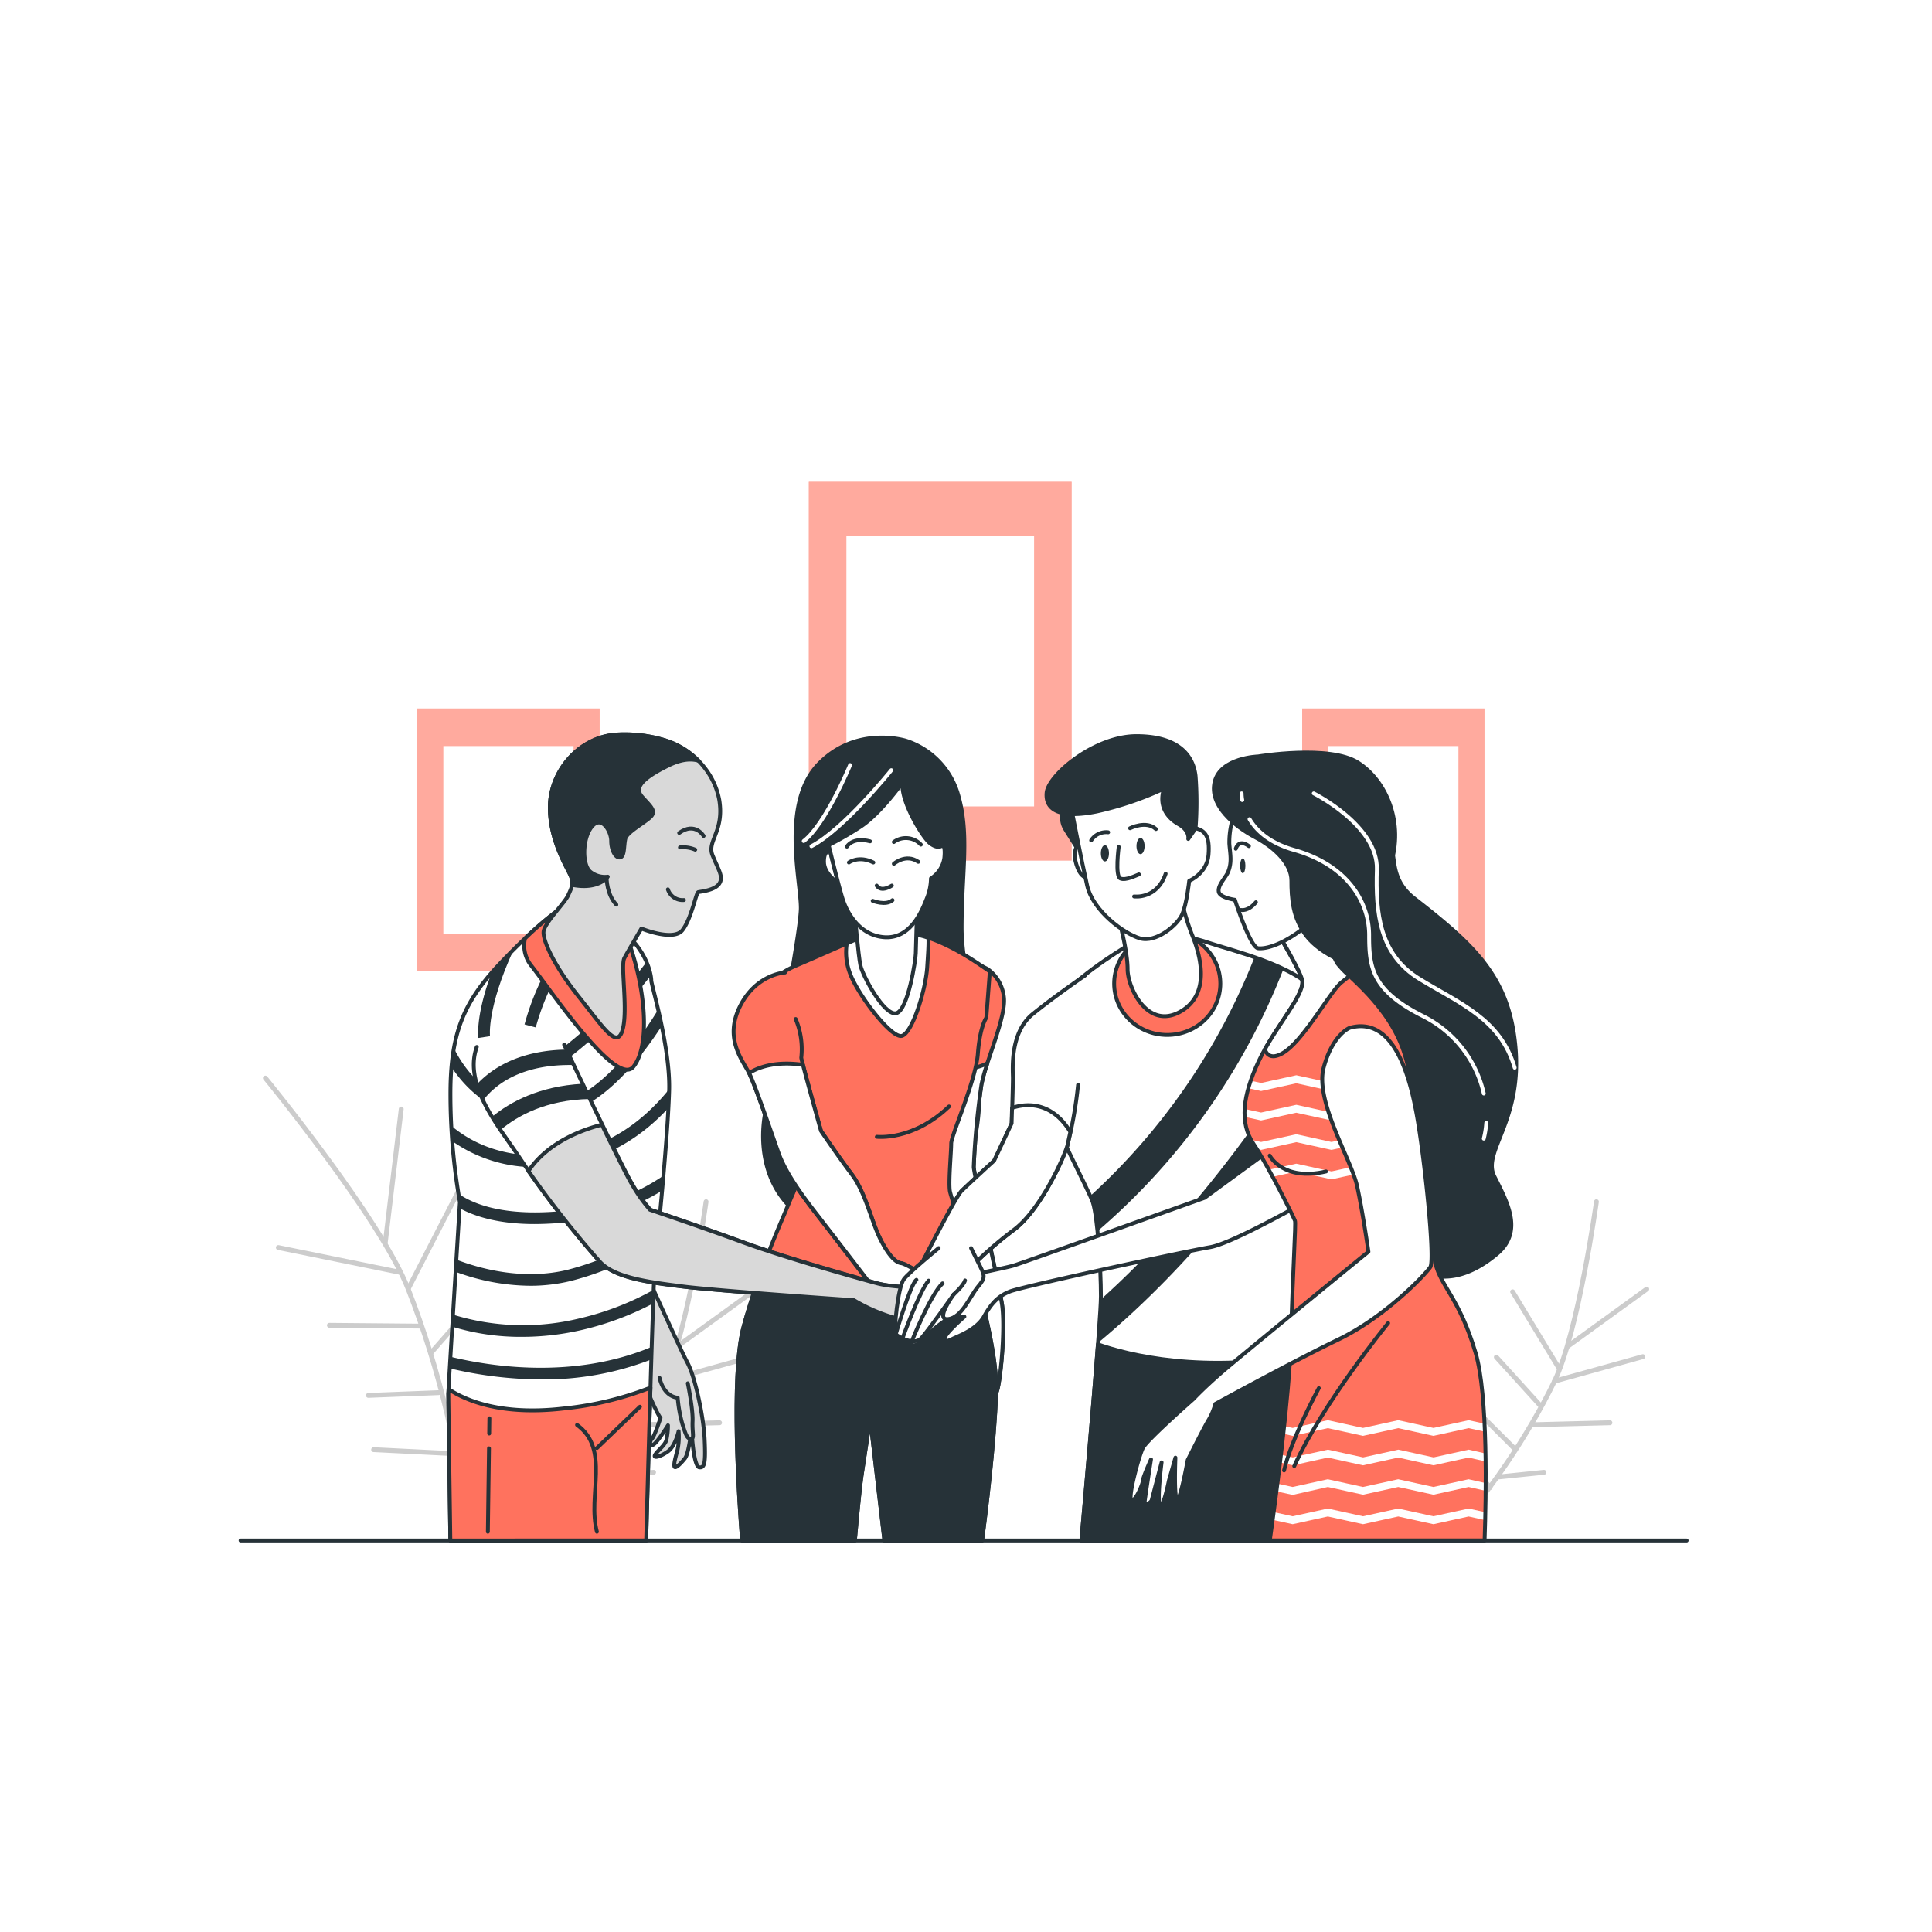 <svg class="animated" id="freepik_stories-team-spirit" xmlns="http://www.w3.org/2000/svg"
    xmlnsXlink="http://www.w3.org/1999/xlink" viewBox="0 0 500 500" version="1.1" xmlnsSvgjs="http://svgjs.com/svgjs">
    <style>
        svg#freepik_stories-team-spirit:not(.animated) .animable {
            opacity: 0;
        }

        svg#freepik_stories-team-spirit.animated #freepik--background-simple--inject-27 {
            animation: 1.5s Infinite linear floating;
            animation-delay: 0s;
        }

        @keyframes floating {
            0% {
                opacity: 1;
                transform: translateY(0px);
            }

            50% {
                transform: translateY(-10px);
            }

            100% {
                opacity: 1;
                transform: translateY(0px);
            }
        }

        .animator-hidden {
            display: none;
        }
    </style>
    <g id="freepik--background-simple--inject-27" class="animable animator-active animator-hidden"
        style="transform-origin: 249.939px 251.999px;">
        <path
            d="M434.75,398.49H74.07s-14.34,4.68-22.25-32.56,32.8-47.22,42.48-79.38-32.55-25.39-29-69.4,61.58-44.86,89.73-38.93,24.63-14.39,57.18-48.25S294,99.51,318.62,125.74s16.72,53.32,47.51,53.32,58.94,5.93,77.41,62.63-15.29,82.62-14.68,108.18A275.52,275.52,0,0,0,434.75,398.49Z"
            style="fill: #FF725E; transform-origin: 249.939px 251.999px;" id="elcfbnalkfr9" class="animable"></path>
        <g id="el6cgf850if3w">
            <path
                d="M434.75,398.49H74.07s-14.34,4.68-22.25-32.56,32.8-47.22,42.48-79.38-32.55-25.39-29-69.4,61.58-44.86,89.73-38.93,24.63-14.39,57.18-48.25S294,99.51,318.62,125.74s16.72,53.32,47.51,53.32,58.94,5.93,77.41,62.63-15.29,82.62-14.68,108.18A275.52,275.52,0,0,0,434.75,398.49Z"
                style="fill: rgb(255, 255, 255); opacity: 0.6; transform-origin: 249.939px 251.999px;" class="animable"
                id="elnxsp02f36vg"></path>
        </g>
    </g>
    <g id="freepik--Pictures--inject-27" class="animable" style="transform-origin: 246.09px 188.035px;">
        <rect x="209.33" y="124.7" width="68" height="98" style="fill: #FF725E; transform-origin: 243.33px 173.7px;"
            id="eli2rf11eowkq" class="animable"></rect>
        <g id="el58olplb6qm4">
            <rect x="209.33" y="124.7" width="68" height="98"
                style="fill: rgb(255, 255, 255); opacity: 0.4; transform-origin: 243.33px 173.7px;" class="animable"
                id="el4owxchq06f3"></rect>
        </g>
        <rect x="219.05" y="138.7" width="48.57" height="70"
            style="fill: rgb(255, 255, 255); transform-origin: 243.335px 173.7px;" id="elkznuespo95" class="animable">
        </rect>
        <rect x="108" y="183.37" width="47.18" height="68" style="fill: #FF725E; transform-origin: 131.59px 217.37px;"
            id="elsl18v5lcapi" class="animable"></rect>
        <g id="el5ej18pyu129">
            <rect x="108" y="183.37" width="47.18" height="68"
                style="fill: rgb(255, 255, 255); opacity: 0.4; transform-origin: 131.59px 217.37px;" class="animable"
                id="el4vhh1ltoqah"></rect>
        </g>
        <rect x="114.74" y="193.08" width="33.7" height="48.57"
            style="fill: rgb(255, 255, 255); transform-origin: 131.59px 217.365px;" id="el5c2mbcf22f3" class="animable">
        </rect>
        <rect x="337" y="183.37" width="47.18" height="68" style="fill: #FF725E; transform-origin: 360.59px 217.37px;"
            id="elr5hldhzq1qb" class="animable"></rect>
        <g id="elsl7y2tmgitc">
            <rect x="337" y="183.37" width="47.18" height="68"
                style="fill: rgb(255, 255, 255); opacity: 0.4; transform-origin: 360.59px 217.37px;" class="animable"
                id="elg4a6i5roz9f"></rect>
        </g>
        <rect x="343.74" y="193.08" width="33.7" height="48.57"
            style="fill: rgb(255, 255, 255); transform-origin: 360.59px 217.365px;" id="elx0z6c4rh0gd" class="animable">
        </rect>
    </g>
    <g id="freepik--Plants--inject-27" class="animable" style="transform-origin: 246.303px 331.447px;">
        <path
            d="M331.63,319.41c-2,5-4.12,1-3.79-20.06.16-9.86.85-30,11.76-25.57,10.47,4.26-3.33,34.05-3.33,34.05Zm15,3s22.73-23.69,14.2-31.12c-8.87-7.74-16.07,11.09-19.42,20.37-7.14,19.79-6.48,24.28-2.93,20.19Zm4.79,21.26s20.81-14.82,15.37-21.74c-5.66-7.2-13.89,6.16-17.8,12.76-8.33,14.1-8.47,17.63-5.17,15Zm5.63,21.2s20.82-14.82,15.38-21.74c-5.67-7.2-13.9,6.15-17.8,12.76-8.33,14.09-8.48,17.63-5.17,15Zm-36.34-42.62s-29.13-15.16-33.86-4.89c-4.93,10.69,15.16,12.31,25,12.91,21,1.3,25.13-.6,20.21-2.86Zm4.1,16.68s-31.56-9.06-34.16,1.95c-2.7,11.45,17.31,9,27.08,7.68,20.84-2.9,24.5-5.58,19.23-6.82Zm7.22,18.2s-26.89-6.94-28.84,2.43c-2,9.75,14.85,7.25,23.08,5.87,17.55-2.94,20.59-5.29,16.11-6.21Zm4.21,15s-26-9.76-28.93-.65c-3.05,9.49,14,8.79,22.32,8.29,17.77-1.06,21-3.07,16.67-4.47ZM318.81,296s-11.87-36.9-25.35-30.19c-14,7,2.18,23.61,10.29,31.58,17.29,17,22.64,18.18,20.37,12.25Z"
            style="fill: rgb(255, 255, 255); transform-origin: 329.71px 322.508px;" id="elnq1foj6ymz" class="animable">
        </path>
        <path d="M299.1,279s29.82,36.38,36.95,54.59c8.2,20.93,13.78,44.5,14.89,64"
            style="fill: none; stroke: rgb(204, 204, 204); stroke-linecap: round; stroke-linejoin: round; stroke-width: 1.252px; transform-origin: 325.02px 338.295px;"
            id="elu7ghon3d1fa" class="animable"></path>
        <line x1="330.11" y1="321.7" x2="334.26" y2="287.01"
            style="fill: none; stroke: rgb(204, 204, 204); stroke-linecap: round; stroke-linejoin: round; stroke-width: 1.252px; transform-origin: 332.185px 304.355px;"
            id="el8aj2f7xv847" class="animable"></line>
        <line x1="336.05" y1="333.58" x2="351.05" y2="304.42"
            style="fill: none; stroke: rgb(204, 204, 204); stroke-linecap: round; stroke-linejoin: round; stroke-width: 1.252px; transform-origin: 343.55px 319px;"
            id="elfo9j3r8alf" class="animable"></line>
        <line x1="333.86" y1="329.26" x2="302.44" y2="322.86"
            style="fill: none; stroke: rgb(204, 204, 204); stroke-linecap: round; stroke-linejoin: round; stroke-width: 1.252px; transform-origin: 318.15px 326.06px;"
            id="eluvpc4bj2pjk" class="animable"></line>
        <line x1="341.95" y1="350.13" x2="360.42" y2="329.09"
            style="fill: none; stroke: rgb(204, 204, 204); stroke-linecap: round; stroke-linejoin: round; stroke-width: 1.252px; transform-origin: 351.185px 339.61px;"
            id="els9ez2z88yis" class="animable"></line>
        <line x1="339.37" y1="343.2" x2="315.66" y2="342.99"
            style="fill: none; stroke: rgb(204, 204, 204); stroke-linecap: round; stroke-linejoin: round; stroke-width: 1.252px; transform-origin: 327.515px 343.095px;"
            id="elzyfpwe61v2s" class="animable"></line>
        <line x1="343.94" y1="360.42" x2="325.75" y2="361.13"
            style="fill: none; stroke: rgb(204, 204, 204); stroke-linecap: round; stroke-linejoin: round; stroke-width: 1.252px; transform-origin: 334.845px 360.775px;"
            id="elp2su5jh3wco" class="animable"></line>
        <line x1="347.67" y1="371.4" x2="357.41" y2="358.42"
            style="fill: none; stroke: rgb(204, 204, 204); stroke-linecap: round; stroke-linejoin: round; stroke-width: 1.252px; transform-origin: 352.54px 364.91px;"
            id="elzkgv19rwfub" class="animable"></line>
        <line x1="348.39" y1="376.23" x2="327.11" y2="375.17"
            style="fill: none; stroke: rgb(204, 204, 204); stroke-linecap: round; stroke-linejoin: round; stroke-width: 1.252px; transform-origin: 337.75px 375.7px;"
            id="elgrobnklve3c" class="animable"></line>
        <path
            d="M407.65,348.14c-3.67,1.38-2.55-1.71,8.8-11.87,5.32-4.77,16.38-14.3,19.38-6.32,2.89,7.67-19.74,15-19.74,15Zm5.77,9.43s23.78.45,23.54-7.74c-.25-8.52-13.8-3.1-20.38-.32-14,5.93-16.11,8.49-12.19,8.37Zm-8.95,13s18.11,3.79,19.12-2.51c1-6.55-10.11-4.36-15.54-3.19-11.59,2.49-13.54,4.15-10.53,4.63ZM396,384s18.12,3.79,19.12-2.51c1.05-6.55-10.1-4.37-15.54-3.2C388,380.78,386,382.44,389,382.92Zm4.81-40.28s-6.26-22.95-14-20.42c-8.11,2.63.91,14.12,5.43,19.65,9.63,11.81,12.67,13.07,11.45,9.34Zm-6.86,10.38s-10.69-21.24-17.82-17.22c-7.43,4.2,3.69,13.66,9.21,18.18,11.79,9.66,15,10.29,13.09,6.88Zm-6.13,12.78s-9.53-17.71-15.47-14.14c-6.18,3.72,3.44,11.46,8.22,15.16,10.19,7.89,12.93,8.35,11.22,5.51Zm-5.92,9.63s-7.6-18.63-13.88-15.71c-6.54,3,2.2,11.76,6.56,15.95,9.3,8.93,12,9.68,10.58,6.67Zm31.91-46.67s13.79-24.45,3.6-28.32c-10.6-4-11.49,12.77-11.74,21-.54,17.56,1.46,21,3.5,16.86Z"
            style="fill: rgb(255, 255, 255); transform-origin: 401.317px 343.022px;" id="elo65hcngx8d" class="animable">
        </path>
        <path d="M413.15,311s-4.69,33.74-10.87,46.49c-7.1,14.64-17.82,30.23-27.66,40.41"
            style="fill: none; stroke: rgb(204, 204, 204); stroke-linecap: round; stroke-linejoin: round; stroke-width: 1.252px; transform-origin: 393.885px 354.45px;"
            id="elo76gbcze7cl" class="animable"></path>
        <line x1="405.68" y1="348.46" x2="426.17" y2="333.62"
            style="fill: none; stroke: rgb(204, 204, 204); stroke-linecap: round; stroke-linejoin: round; stroke-width: 1.252px; transform-origin: 415.925px 341.04px;"
            id="elxydmkt2ty6i" class="animable"></line>
        <line x1="402.28" y1="357.46" x2="425.16" y2="351.1"
            style="fill: none; stroke: rgb(204, 204, 204); stroke-linecap: round; stroke-linejoin: round; stroke-width: 1.252px; transform-origin: 413.72px 354.28px;"
            id="elief9uphk7n" class="animable"></line>
        <line x1="403.5" y1="354.17" x2="391.46" y2="334.31"
            style="fill: none; stroke: rgb(204, 204, 204); stroke-linecap: round; stroke-linejoin: round; stroke-width: 1.252px; transform-origin: 397.48px 344.24px;"
            id="elxcn4814cnvj" class="animable"></line>
        <line x1="396.38" y1="368.73" x2="416.65" y2="368.21"
            style="fill: none; stroke: rgb(204, 204, 204); stroke-linecap: round; stroke-linejoin: round; stroke-width: 1.252px; transform-origin: 406.515px 368.47px;"
            id="eldfx9lpzb1kt" class="animable"></line>
        <line x1="398.8" y1="363.95" x2="387.25" y2="351.23"
            style="fill: none; stroke: rgb(204, 204, 204); stroke-linecap: round; stroke-linejoin: round; stroke-width: 1.252px; transform-origin: 393.025px 357.59px;"
            id="el6ul0xuwub5" class="animable"></line>
        <line x1="391.88" y1="374.84" x2="382.56" y2="365.52"
            style="fill: none; stroke: rgb(204, 204, 204); stroke-linecap: round; stroke-linejoin: round; stroke-width: 1.252px; transform-origin: 387.22px 370.18px;"
            id="elxgneknacvve" class="animable"></line>
        <line x1="387.87" y1="382.23" x2="399.57" y2="381.03"
            style="fill: none; stroke: rgb(204, 204, 204); stroke-linecap: round; stroke-linejoin: round; stroke-width: 1.252px; transform-origin: 393.72px 381.63px;"
            id="el4v4vlm4n516" class="animable"></line>
        <line x1="385.65" y1="384.98" x2="375.76" y2="373.15"
            style="fill: none; stroke: rgb(204, 204, 204); stroke-linecap: round; stroke-linejoin: round; stroke-width: 1.252px; transform-origin: 380.705px 379.065px;"
            id="el0yiotcj98l7" class="animable"></line>
        <path
            d="M101.21,319.41c-2,5-4.12,1-3.79-20.06.16-9.86.85-30,11.76-25.57,10.48,4.26-3.33,34.05-3.33,34.05Zm15,3s22.73-23.69,14.21-31.12c-8.88-7.74-16.08,11.09-19.43,20.37-7.14,19.79-6.48,24.28-2.93,20.19ZM121,343.65s20.82-14.82,15.37-21.74c-5.66-7.2-13.89,6.16-17.8,12.76-8.33,14.1-8.47,17.63-5.16,15Zm5.64,21.2S147.43,350,142,343.11c-5.67-7.2-13.9,6.15-17.8,12.76-8.33,14.09-8.48,17.63-5.17,15ZM90.27,322.23s-29.12-15.16-33.86-4.89c-4.93,10.69,15.16,12.31,25,12.91,21,1.3,25.12-.6,20.2-2.86Zm4.1,16.68s-31.55-9.06-34.16,1.95c-2.7,11.45,17.31,9,27.08,7.68,20.84-2.9,24.51-5.58,19.24-6.82Zm7.22,18.2s-26.89-6.94-28.84,2.43c-2,9.75,14.85,7.25,23.08,5.87,17.55-2.94,20.59-5.29,16.11-6.21Zm4.21,15s-26-9.76-28.93-.65c-3.05,9.49,14,8.79,22.32,8.29,17.77-1.06,21-3.07,16.68-4.47ZM88.39,296S76.52,259.14,63,265.85c-14,7,2.18,23.61,10.29,31.58,17.3,17,22.65,18.18,20.37,12.25Z"
            style="fill: rgb(255, 255, 255); transform-origin: 99.274px 322.517px;" id="el30ohwe5maa4"
            class="animable"></path>
        <path d="M68.68,279s29.82,36.38,36.95,54.59c8.2,20.93,13.78,44.5,14.89,64"
            style="fill: none; stroke: rgb(204, 204, 204); stroke-linecap: round; stroke-linejoin: round; stroke-width: 1.252px; transform-origin: 94.6px 338.295px;"
            id="elfvqzf4j3e2c" class="animable"></path>
        <line x1="99.7" y1="321.7" x2="103.84" y2="287.01"
            style="fill: none; stroke: rgb(204, 204, 204); stroke-linecap: round; stroke-linejoin: round; stroke-width: 1.252px; transform-origin: 101.77px 304.355px;"
            id="ell808rdocqj" class="animable"></line>
        <line x1="105.63" y1="333.58" x2="120.63" y2="304.42"
            style="fill: none; stroke: rgb(204, 204, 204); stroke-linecap: round; stroke-linejoin: round; stroke-width: 1.252px; transform-origin: 113.13px 319px;"
            id="el8m0mqdiofow" class="animable"></line>
        <line x1="103.44" y1="329.26" x2="72.03" y2="322.86"
            style="fill: none; stroke: rgb(204, 204, 204); stroke-linecap: round; stroke-linejoin: round; stroke-width: 1.252px; transform-origin: 87.735px 326.06px;"
            id="el17wr412c3em" class="animable"></line>
        <line x1="111.53" y1="350.13" x2="130" y2="329.09"
            style="fill: none; stroke: rgb(204, 204, 204); stroke-linecap: round; stroke-linejoin: round; stroke-width: 1.252px; transform-origin: 120.765px 339.61px;"
            id="el056v88878r6l" class="animable"></line>
        <line x1="108.95" y1="343.2" x2="85.24" y2="342.99"
            style="fill: none; stroke: rgb(204, 204, 204); stroke-linecap: round; stroke-linejoin: round; stroke-width: 1.252px; transform-origin: 97.095px 343.095px;"
            id="el6v4627573rq" class="animable"></line>
        <line x1="113.52" y1="360.42" x2="95.33" y2="361.13"
            style="fill: none; stroke: rgb(204, 204, 204); stroke-linecap: round; stroke-linejoin: round; stroke-width: 1.252px; transform-origin: 104.425px 360.775px;"
            id="el8j7j9m5pi6d" class="animable"></line>
        <line x1="117.26" y1="371.4" x2="127" y2="358.42"
            style="fill: none; stroke: rgb(204, 204, 204); stroke-linecap: round; stroke-linejoin: round; stroke-width: 1.252px; transform-origin: 122.13px 364.91px;"
            id="elhxqdz60bpce" class="animable"></line>
        <line x1="117.97" y1="376.23" x2="96.69" y2="375.17"
            style="fill: none; stroke: rgb(204, 204, 204); stroke-linecap: round; stroke-linejoin: round; stroke-width: 1.252px; transform-origin: 107.33px 375.7px;"
            id="elhxy7ng8ddut" class="animable"></line>
        <path
            d="M177.23,348.14c-3.67,1.38-2.55-1.71,8.8-11.87,5.33-4.77,16.38-14.3,19.38-6.32,2.89,7.67-19.74,15-19.74,15Zm5.77,9.43s23.78.45,23.54-7.74c-.25-8.52-13.8-3.1-20.38-.32-14,5.93-16.11,8.49-12.19,8.37Zm-8.95,13s18.11,3.79,19.12-2.51c1-6.55-10.11-4.36-15.54-3.19C166,367.36,164.09,369,167.1,369.5ZM165.54,384s18.12,3.79,19.12-2.51c1.05-6.55-10.1-4.37-15.53-3.2-11.6,2.5-13.55,4.16-10.53,4.64Zm4.81-40.28s-6.25-22.95-14-20.42c-8.11,2.63.9,14.12,5.42,19.65,9.63,11.81,12.67,13.07,11.45,9.34Zm-6.86,10.38s-10.69-21.24-17.82-17.22c-7.43,4.2,3.69,13.66,9.22,18.18,11.79,9.66,15,10.29,13.08,6.88Zm-6.13,12.78s-9.53-17.71-15.47-14.14c-6.18,3.72,3.44,11.46,8.22,15.16,10.19,7.89,12.94,8.35,11.22,5.51Zm-5.92,9.63s-7.59-18.63-13.88-15.71c-6.54,3,2.21,11.76,6.56,15.95,9.3,8.93,12,9.68,10.58,6.67Zm31.91-46.67s13.8-24.45,3.61-28.32c-10.61-4-11.49,12.77-11.75,21-.53,17.56,1.46,21,3.5,16.86Z"
            style="fill: rgb(255, 255, 255); transform-origin: 170.877px 343.022px;" id="el9vgm8r33np" class="animable">
        </path>
        <path d="M182.73,311s-4.69,33.74-10.87,46.49c-7.1,14.64-17.82,30.23-27.66,40.41"
            style="fill: none; stroke: rgb(204, 204, 204); stroke-linecap: round; stroke-linejoin: round; stroke-width: 1.252px; transform-origin: 163.465px 354.45px;"
            id="ely498jb0bckj" class="animable"></path>
        <line x1="175.26" y1="348.46" x2="195.75" y2="333.62"
            style="fill: none; stroke: rgb(204, 204, 204); stroke-linecap: round; stroke-linejoin: round; stroke-width: 1.252px; transform-origin: 185.505px 341.04px;"
            id="el890y2z7fxkx" class="animable"></line>
        <line x1="171.86" y1="357.46" x2="194.74" y2="351.1"
            style="fill: none; stroke: rgb(204, 204, 204); stroke-linecap: round; stroke-linejoin: round; stroke-width: 1.252px; transform-origin: 183.3px 354.28px;"
            id="elc85rpvkv5vo" class="animable"></line>
        <line x1="173.08" y1="354.17" x2="161.04" y2="334.31"
            style="fill: none; stroke: rgb(204, 204, 204); stroke-linecap: round; stroke-linejoin: round; stroke-width: 1.252px; transform-origin: 167.06px 344.24px;"
            id="el2dankrjxamq" class="animable"></line>
        <line x1="165.96" y1="368.73" x2="186.23" y2="368.21"
            style="fill: none; stroke: rgb(204, 204, 204); stroke-linecap: round; stroke-linejoin: round; stroke-width: 1.252px; transform-origin: 176.095px 368.47px;"
            id="eluu9w1jvlxmm" class="animable"></line>
        <line x1="168.38" y1="363.95" x2="156.83" y2="351.23"
            style="fill: none; stroke: rgb(204, 204, 204); stroke-linecap: round; stroke-linejoin: round; stroke-width: 1.252px; transform-origin: 162.605px 357.59px;"
            id="elbk3pqzy4neq" class="animable"></line>
        <line x1="161.46" y1="374.84" x2="152.14" y2="365.52"
            style="fill: none; stroke: rgb(204, 204, 204); stroke-linecap: round; stroke-linejoin: round; stroke-width: 1.252px; transform-origin: 156.8px 370.18px;"
            id="elf8acmjx2agv" class="animable"></line>
        <line x1="157.45" y1="382.23" x2="169.15" y2="381.03"
            style="fill: none; stroke: rgb(204, 204, 204); stroke-linecap: round; stroke-linejoin: round; stroke-width: 1.252px; transform-origin: 163.3px 381.63px;"
            id="elkuua242kdu" class="animable"></line>
        <line x1="155.24" y1="384.98" x2="145.34" y2="373.15"
            style="fill: none; stroke: rgb(204, 204, 204); stroke-linecap: round; stroke-linejoin: round; stroke-width: 1.252px; transform-origin: 150.29px 379.065px;"
            id="elq4bo5e7ctn" class="animable"></line>
    </g>
    <g id="freepik--Characters--inject-27" class="animable" style="transform-origin: 254.207px 294.372px;">
        <path
            d="M234.47,191.7s-12.8-4.08-22.59,6-4.63,30.21-4.63,37.28-9,52-9,52-4.36,16.33,7.62,26.68,34.12,9.45,43.57-10.47-.57-48.32-.57-63,2.18-24.49-1.09-35.1A20.63,20.63,0,0,0,234.47,191.7Z"
            style="fill: rgb(38, 50, 56); stroke: rgb(38, 50, 56); stroke-linecap: round; stroke-linejoin: round; transform-origin: 225.487px 255.533px;"
            id="elpmls4b4qt5k" class="animable"></path>
        <path d="M230.67,199.33S218.33,214.67,210,219"
            style="fill: none; stroke: rgb(255, 255, 255); stroke-linecap: round; stroke-linejoin: round; transform-origin: 220.335px 209.165px;"
            id="el86sb50wmh8q" class="animable"></path>
        <path d="M220,198s-6.33,15.33-12,19.67"
            style="fill: none; stroke: rgb(255, 255, 255); stroke-linecap: round; stroke-linejoin: round; transform-origin: 214px 207.835px;"
            id="eli3zbmnqn4hl" class="animable"></path>
        <path
            d="M255.51,250.73a10.2,10.2,0,0,1,4.28,7.2c.73,5.1-4.71,16.89-5.8,22.72A208,208,0,0,0,252,302c0,1.82,6.2,28.78,7.29,35.34s-.55,22-1.46,23.13-3.46-4.19-3.64-7.65-6.92-30.06-9.47-38.07-1.83-18.58-1.83-18.58,3.47-24.23,3.47-33.52.28-16.24.28-16.24Z"
            style="fill: #FF725E; stroke: rgb(38, 50, 56); stroke-linecap: round; stroke-linejoin: round; transform-origin: 251.327px 303.517px;"
            id="eltsqhj3eihgn" class="animable"></path>
        <path
            d="M257.81,360.43c.91-1.09,2.55-16.58,1.46-23.13S252,303.78,252,302a208,208,0,0,1,2-21.31,46.86,46.86,0,0,1,1.54-5.52,15.76,15.76,0,0,1-6.87,1.56c-1.27,0-2.51,1.17-3.7,3.16-1,8.46-2.09,16.28-2.09,16.28s-.72,10.56,1.83,18.58,9.29,34.61,9.47,38.07S256.9,361.52,257.81,360.43Z"
            style="fill: rgb(255, 255, 255); stroke: rgb(38, 50, 56); stroke-linecap: round; stroke-linejoin: round; transform-origin: 251.209px 317.873px;"
            id="elg7i2ch2h4cw" class="animable"></path>
        <path
            d="M221.24,398.68c.4-4.48,1.24-13.6,1.78-17.12.73-4.73,2.18-14.39,2.18-14.39l3.69,31.51h25.28c.91-6.87,3.2-25.29,3.64-38.25.55-16.21-11.66-49.73-12-52.28s.36-10,.36-12.2,6.36-16.16,6.9-23.27,2.19-9.29,2.19-9.29l.91-12c-.55-.18-8.72-6.61-16.92-9a30.57,30.57,0,0,0-15.3-.36s-11.84,5.28-17.85,7.83S195.15,257.33,195,263.7s11.65,33.52,12.75,35.53-2.37,9.1-3.83,12.75-7.47,16.76-11.47,31.33c-3.43,12.44-1.14,45.87-.39,55.37Z"
            style="fill: #FF725E; stroke: rgb(38, 50, 56); stroke-linecap: round; stroke-linejoin: round; transform-origin: 224.221px 319.954px;"
            id="elhd8u3yvp81c" class="animable"></path>
        <path d="M226.92,294.2s9.34,1.12,18.69-7.85"
            style="fill: none; stroke: rgb(38, 50, 56); stroke-linecap: round; stroke-linejoin: round; transform-origin: 236.265px 290.297px;"
            id="elaisrcp3dca" class="animable"></path>
        <path
            d="M233.4,268.08c2.73-.73,6.2-12,6.56-17.85.2-3.27.4-5.71.31-7.51-.34-.11-.69-.23-1-.33a30.57,30.57,0,0,0-15.3-.36l-4.82,2.14a15.09,15.09,0,0,0,.81,7.69C221.93,257.33,230.67,268.81,233.4,268.08Z"
            style="fill: rgb(255, 255, 255); stroke: rgb(38, 50, 56); stroke-linecap: round; stroke-linejoin: round; transform-origin: 229.632px 254.671px;"
            id="elxvisk7hgomh" class="animable"></path>
        <path
            d="M221.2,236.44s.92,10.73,1.47,13.36,6.08,13,9.21,12.43S237,248.11,237,246.79s.37-12,.37-12S230.78,240.2,221.2,236.44Z"
            style="fill: rgb(255, 255, 255); stroke: rgb(38, 50, 56); stroke-linecap: round; stroke-linejoin: round; transform-origin: 229.285px 248.521px;"
            id="eli5k7kpu9evs" class="animable"></path>
        <path
            d="M203.16,251.68s-7.46.37-11.65,8.75.72,14,2.36,17.3,6.2,16.76,7.65,20.77,4.38,8.74,9.48,15.3,15.84,20.58,15.84,20.58l2.92,5.1s4.92,5.65,5.46,5.83,3.83,4.37,5.1,1.82,0-11.65,0-11.65,2,4,2.74,3.09-.19-2.91-.91-5.1-7.46-6.37-8.93-6.56-3.28-2-5.46-6.37-3.83-12-7.29-16.58-8-11.29-8-11.29-5.1-18.22-5.1-18.95a20.18,20.18,0,0,0-1.45-10"
            style="fill: #FF725E; stroke: rgb(38, 50, 56); stroke-linecap: round; stroke-linejoin: round; transform-origin: 216.595px 299.815px;"
            id="el3jokiolt6ol" class="animable"></path>
        <path
            d="M233.22,326.91c-1.46-.18-3.28-2-5.46-6.37s-3.83-12-7.29-16.58-8-11.29-8-11.29-3.45-12.34-4.67-17.11c-6.7-.94-11.12.41-13.93,2.13a.08.08,0,0,1,0,0c1.64,3.28,6.2,16.76,7.65,20.77s4.38,8.74,9.48,15.3,15.84,20.58,15.84,20.58l2.92,5.1s4.92,5.65,5.46,5.83,3.83,4.37,5.1,1.82,0-11.65,0-11.65,2,4,2.74,3.09-.19-2.91-.91-5.1S234.69,327.1,233.22,326.91Z"
            style="fill: rgb(255, 255, 255); stroke: rgb(38, 50, 56); stroke-linecap: round; stroke-linejoin: round; transform-origin: 218.601px 311.581px;"
            id="el30vyoazh3b4" class="animable"></path>
        <path
            d="M221.24,398.68c.4-4.48,1.24-13.6,1.78-17.12.73-4.73,2.18-14.39,2.18-14.39l3.69,31.51h25.28c.91-6.87,3.2-25.29,3.64-38.25.23-6.75-1.76-16.51-4.18-25.78-21.37,4.68-45.6,1.29-58.18-1.15-1.06,3.13-2.1,6.42-3,9.81-3.43,12.44-1.14,45.87-.39,55.37Z"
            style="fill: rgb(38, 50, 56); stroke: rgb(38, 50, 56); stroke-linecap: round; stroke-linejoin: round; transform-origin: 224.222px 366.09px;"
            id="el00mujcor92tw" class="animable"></path>
        <path d="M214.87,220.46s-1.63-.73-1.63,2.54,3.63,5.44,3.63,5.44Z"
            style="fill: rgb(255, 255, 255); stroke: rgb(38, 50, 56); stroke-linecap: round; stroke-linejoin: round; transform-origin: 215.055px 224.415px;"
            id="el03hmimfdkg3y" class="animable"></path>
        <path
            d="M233.58,202.5s-5.82,8.2-10.93,11.48a81.73,81.73,0,0,1-8.19,4.73s2.55,10.57,3.64,14,4.36,9.49,10.92,9.85,9.48-6.57,10.76-9.85a14.17,14.17,0,0,0,1.15-5.36,7.62,7.62,0,0,0,3.46-5.28c.36-3.46-.55-3.28-.55-3.28s-1,1.13-3.17-.57C238.91,216.91,233,207.42,233.58,202.5Z"
            style="fill: rgb(255, 255, 255); stroke: rgb(38, 50, 56); stroke-linecap: round; stroke-linejoin: round; transform-origin: 229.467px 222.537px;"
            id="el12u4kooco18o" class="animable"></path>
        <path d="M219.69,223.21s2.57-1.88,6.33,0"
            style="fill: none; stroke: rgb(38, 50, 56); stroke-linecap: round; stroke-linejoin: round; transform-origin: 222.855px 222.792px;"
            id="elheschno645" class="animable"></path>
        <path d="M231.32,223.55s3.08-2.74,6.33-.51"
            style="fill: none; stroke: rgb(38, 50, 56); stroke-linecap: round; stroke-linejoin: round; transform-origin: 234.485px 222.858px;"
            id="elr5mze19gdeb" class="animable"></path>
        <path d="M219.18,219.1s1.37-2.56,6-1.36"
            style="fill: none; stroke: rgb(38, 50, 56); stroke-linecap: round; stroke-linejoin: round; transform-origin: 222.18px 218.26px;"
            id="el3s6n6u8l2hp" class="animable"></path>
        <path d="M231.32,217.91a5.29,5.29,0,0,1,7,.68"
            style="fill: none; stroke: rgb(38, 50, 56); stroke-linecap: round; stroke-linejoin: round; transform-origin: 234.82px 217.742px;"
            id="el17v32xr6i8dh" class="animable"></path>
        <path d="M230.81,229.19s-2.74,1.88-3.93,0"
            style="fill: none; stroke: rgb(38, 50, 56); stroke-linecap: round; stroke-linejoin: round; transform-origin: 228.845px 229.608px;"
            id="el0fuz73rjrxfu" class="animable"></path>
        <path d="M225.85,233.13s3.42,1.36,5.13-.17"
            style="fill: none; stroke: rgb(38, 50, 56); stroke-linecap: round; stroke-linejoin: round; transform-origin: 228.415px 233.324px;"
            id="elhlvbmzq49a5" class="animable"></path>
        <path
            d="M168.05,331.43s8,17.76,9.91,21.34,4.13,13.77,4.4,19.82,0,7.3-1.37,7.16-1.93-7.71-1.93-8.95v-1.92s-.69,7.15-1.79,8.53-2.62,2.89-2.75,2.07.27-2.21.82-4.27a16.29,16.29,0,0,0,.28-4.82s-.83,3.85-2.75,5.23-4,1.93-3.31.83,2.48-2.34,2.89-3.72a17.32,17.32,0,0,0,.42-3.85s-2.62,4.26-3.72,4.95-1.1-.82-.41-1.51,2.2-5.37,2.2-5.37-.42-.28-2.34-4.54-3-11.71-3.58-14.6-1.65-6.74-1.65-6.74l-10.6-17.76s-.83-4.27,3.16-5S168.05,331.43,168.05,331.43Z"
            style="fill: rgb(255, 255, 255); transform-origin: 167.576px 349.021px;" id="ely2671fwyb3" class="animable">
        </path>
        <g style="clip-path: url(&quot;#freepik--clip-path--inject-27&quot;); transform-origin: 167.576px 349.021px;"
            id="elj385y1pz6gb" class="animable">
            <g id="eli1hcrauso0r">
                <path
                    d="M168.05,331.43s8,17.76,9.91,21.34,4.13,13.77,4.4,19.82,0,7.3-1.37,7.16-1.93-7.71-1.93-8.95v-1.92s-.69,7.15-1.79,8.53-2.62,2.89-2.75,2.07.27-2.21.82-4.27a16.29,16.29,0,0,0,.28-4.82s-.83,3.85-2.75,5.23-4,1.93-3.31.83,2.48-2.34,2.89-3.72a17.32,17.32,0,0,0,.42-3.85s-2.62,4.26-3.72,4.95-1.1-.82-.41-1.51,2.2-5.37,2.2-5.37-.42-.28-2.34-4.54-3-11.71-3.58-14.6-1.65-6.74-1.65-6.74l-10.6-17.76s-.83-4.27,3.16-5S168.05,331.43,168.05,331.43Z"
                    style="opacity: 0.15; transform-origin: 167.576px 349.021px;" class="animable" id="ellrz0wwkue1">
                </path>
            </g>
        </g>
        <path
            d="M168.05,331.43s8,17.76,9.91,21.34,4.13,13.77,4.4,19.82,0,7.3-1.37,7.16-1.93-7.71-1.93-8.95v-1.92s-.69,7.15-1.79,8.53-2.62,2.89-2.75,2.07.27-2.21.82-4.27a16.29,16.29,0,0,0,.28-4.82s-.83,3.85-2.75,5.23-4,1.93-3.31.83,2.48-2.34,2.89-3.72a17.32,17.32,0,0,0,.42-3.85s-2.62,4.26-3.72,4.95-1.1-.82-.41-1.51,2.2-5.37,2.2-5.37-.42-.28-2.34-4.54-3-11.71-3.58-14.6-1.65-6.74-1.65-6.74l-10.6-17.76s-.83-4.27,3.16-5S168.05,331.43,168.05,331.43Z"
            style="fill: none; stroke: rgb(38, 50, 56); stroke-linecap: round; stroke-linejoin: round; transform-origin: 167.576px 349.021px;"
            id="el6drrhvb8cft" class="animable"></path>
        <path
            d="M178,358s1.38,6.75,1.24,9.77.55,4.55-.42,4.55-1.23-.69-2.2-3.72a35.52,35.52,0,0,1-1.24-6.88s-3.44,0-4.68-5.1"
            style="fill: rgb(255, 255, 255); transform-origin: 175.024px 364.47px;" id="elw9m0tfcsdx" class="animable">
        </path>
        <g style="clip-path: url(&quot;#freepik--clip-path-2--inject-27&quot;); transform-origin: 175.024px 364.47px;"
            id="ely7odto1km4a" class="animable">
            <g id="elmk1kj2ge1z">
                <path
                    d="M178,358s1.38,6.75,1.24,9.77.55,4.55-.42,4.55-1.23-.69-2.2-3.72a35.52,35.52,0,0,1-1.24-6.88s-3.44,0-4.68-5.1"
                    style="opacity: 0.15; transform-origin: 175.024px 364.47px;" class="animable" id="elzme6xfcjs9">
                </path>
            </g>
        </g>
        <path
            d="M178,358s1.38,6.75,1.24,9.77.55,4.55-.42,4.55-1.23-.69-2.2-3.72a35.52,35.52,0,0,1-1.24-6.88s-3.44,0-4.68-5.1"
            style="fill: none; stroke: rgb(38, 50, 56); stroke-linecap: round; stroke-linejoin: round; transform-origin: 175.024px 364.47px;"
            id="elvz0otcioidf" class="animable"></path>
        <path
            d="M116.55,398.68h50.68c.25-9.48,1.91-71.4,2.41-74.17.55-3,3.27-31.3,3.54-42.45s-4.63-27.22-4.63-28.31-.81-7.89-8.43-13.61-13.61-5.71-15.24-4.9c0,0-6,4.09-15.52,14.16s-12.79,18.23-12.79,33.74a162.66,162.66,0,0,0,2.45,28s-3,48.44-3,49.53S116.46,392.21,116.55,398.68Z"
            style="fill: rgb(255, 255, 255); stroke: rgb(38, 50, 56); stroke-linecap: round; stroke-linejoin: round; transform-origin: 144.605px 316.768px;"
            id="elz1zsu743wrd" class="animable"></path>
        <path
            d="M139.55,289.18a30.07,30.07,0,0,0,3.22-.18c11.66-1.27,21.8-13.19,28.49-23.49-.31-1.49-.62-2.92-.93-4.23-6.31,10.29-16.51,23.5-27.88,24.74-15.83,1.72-23-10.75-25-14.78-.28,1.54-.49,3.16-.63,4.87C120.36,281.47,127.51,289.18,139.55,289.18Z"
            style="fill: rgb(38, 50, 56); transform-origin: 144.04px 275.23px;" id="elkx8ty9eyw4e" class="animable">
        </path>
        <path d="M135.75,265.12l2.9.77a62.66,62.66,0,0,1,17-28.58,24.24,24.24,0,0,0-3-1.33A65,65,0,0,0,135.75,265.12Z"
            style="fill: rgb(38, 50, 56); transform-origin: 145.7px 250.935px;" id="eldv7xjb33djm" class="animable">
        </path>
        <path
            d="M138.6,279.47c.68-.35,14.85-7.73,29.81-27a16.19,16.19,0,0,0-1.1-3.51c-15.06,20-29.91,27.74-30.07,27.82Z"
            style="fill: rgb(38, 50, 56); transform-origin: 152.825px 264.215px;" id="eltph8bdw1us" class="animable">
        </path>
        <path
            d="M123.81,268.62l3-.45c0-.08-.87-7.17,6.11-22.39-1.12,1.11-2.29,2.31-3.53,3.62-.8.84-1.54,1.67-2.25,2.5C123.05,263,123.77,268.32,123.81,268.62Z"
            style="fill: rgb(38, 50, 56); transform-origin: 128.328px 257.2px;" id="elwlydo58q4sm" class="animable">
        </path>
        <path
            d="M148.55,313.07c-17.24,2.24-26-1.38-29.92-4.16.23,1.46.39,2.27.39,2.27s0,.53-.09,1.49c3.84,2.11,10,4.11,19.43,4.11a82.19,82.19,0,0,0,10.58-.73,56.53,56.53,0,0,0,22.41-7.92c.12-1.26.23-2.55.34-3.86A53.41,53.41,0,0,1,148.55,313.07Z"
            style="fill: rgb(38, 50, 56); transform-origin: 145.16px 310.525px;" id="ely2f71umbq0s" class="animable">
        </path>
        <path
            d="M147.66,331.53A75.5,75.5,0,0,0,170,321.79c.12-1.08.26-2.4.42-3.91a73.9,73.9,0,0,1-23.48,10.73c-11.61,2.85-22.88-.33-28.83-2.62-.06,1-.13,2.08-.19,3.16a56.5,56.5,0,0,0,19.28,3.61A44.3,44.3,0,0,0,147.66,331.53Z"
            style="fill: rgb(38, 50, 56); transform-origin: 144.17px 325.32px;" id="elvjl4pml774n" class="animable">
        </path>
        <path
            d="M116.58,351.13c-.07,1.08-.13,2.1-.18,3A104,104,0,0,0,140,357a76.93,76.93,0,0,0,28.6-5.18c0-1.1.07-2.2.1-3.27C148.62,357,127.14,353.7,116.58,351.13Z"
            style="fill: rgb(38, 50, 56); transform-origin: 142.55px 352.777px;" id="el1bv2l17ghkq" class="animable">
        </path>
        <path
            d="M149.85,341.23a61.5,61.5,0,0,1-32.61-1c-.06,1.05-.13,2.09-.19,3.12a60.22,60.22,0,0,0,18,2.63,69.14,69.14,0,0,0,15.51-1.78,76.84,76.84,0,0,0,18.52-6.9c0-1.24.09-2.42.13-3.52A73.82,73.82,0,0,1,149.85,341.23Z"
            style="fill: rgb(38, 50, 56); transform-origin: 143.13px 339.881px;" id="el4klj5l8ov5m" class="animable">
        </path>
        <path
            d="M141.45,299c-12.3.62-20.25-3.92-24.66-7.66.07,1.38.16,2.72.26,4a37.23,37.23,0,0,0,22.13,6.72c.79,0,1.6,0,2.42-.06,12.07-.61,22.75-5.89,31.38-15.25.1-1.75.17-3.35.2-4.68v-.2C166.13,290.62,155.9,298.26,141.45,299Z"
            style="fill: rgb(38, 50, 56); transform-origin: 144.985px 291.969px;" id="elvm233vjjvtj" class="animable">
        </path>
        <path
            d="M161.88,241.6c-.55-.49-1.12-1-1.76-1.46-7.62-5.71-13.61-5.71-15.24-4.9a83.39,83.39,0,0,0-9,7.62,8.24,8.24,0,0,0,1.64,7.08c5.17,6.53,22,31.57,26.4,26.13s3.26-20.41-1.64-33.48C162.16,242.25,162,241.92,161.88,241.6Z"
            style="fill: #FF725E; stroke: rgb(38, 50, 56); stroke-linecap: round; stroke-linejoin: round; transform-origin: 151.165px 255.847px;"
            id="elpufdzqgmd9" class="animable"></path>
        <path
            d="M146,270.35s14.7,31.3,17.69,36.2a39.41,39.41,0,0,0,4.63,6.53s13,4.37,24.15,8.46S223,331,227.07,332.13s10.88,1.09,12,1.09,14.15,3,15,3.54-.27,1.63-2.18,2.18-8.16,1.08-11.16,2.17-5.44.82-9.79-.27a45,45,0,0,1-9.8-4.35S185.43,334,177,333s-18-2.18-21.77-6.53a254.32,254.32,0,0,1-20.9-27.06c-5.12-7.74-14.49-18.61-10.94-28.46"
            style="fill: rgb(255, 255, 255); stroke: rgb(38, 50, 56); stroke-linecap: round; stroke-linejoin: round; transform-origin: 188.482px 306.077px;"
            id="el15tcea8baqn" class="animable"></path>
        <path
            d="M239,333.22c-1.09,0-7.89,0-12-1.09s-23.49-6.51-34.64-10.59-24.15-8.46-24.15-8.46a39.41,39.41,0,0,1-4.63-6.53c-1.23-2-4.45-8.53-7.82-15.48-10.85,2.84-16.31,8-19,12a261.84,261.84,0,0,0,18.39,23.36c3.81,4.35,13.33,5.44,21.77,6.53s44.09,3.54,44.09,3.54a45,45,0,0,0,9.8,4.35c4.35,1.09,6.8,1.36,9.79.27s9.26-1.63,11.16-2.17,3-1.64,2.18-2.18S240.13,333.22,239,333.22Z"
            style="fill: rgb(255, 255, 255); transform-origin: 195.487px 316.442px;" id="elaati8ahbrgs"
            class="animable"></path>
        <g style="clip-path: url(&quot;#freepik--clip-path-3--inject-27&quot;); transform-origin: 195.487px 316.442px;"
            id="ele9zaq8i8dqq" class="animable">
            <g id="el1xagb55xcva">
                <path
                    d="M239,333.22c-1.09,0-7.89,0-12-1.09s-23.49-6.51-34.64-10.59-24.15-8.46-24.15-8.46a39.41,39.41,0,0,1-4.63-6.53c-1.23-2-4.45-8.53-7.82-15.48-10.85,2.84-16.31,8-19,12a261.84,261.84,0,0,0,18.39,23.36c3.81,4.35,13.33,5.44,21.77,6.53s44.09,3.54,44.09,3.54a45,45,0,0,0,9.8,4.35c4.35,1.09,6.8,1.36,9.79.27s9.26-1.63,11.16-2.17,3-1.64,2.18-2.18S240.13,333.22,239,333.22Z"
                    style="opacity: 0.15; transform-origin: 195.487px 316.442px;" class="animable" id="elfqe8x8pvq1q">
                </path>
            </g>
        </g>
        <path
            d="M239,333.22c-1.09,0-7.89,0-12-1.09s-23.49-6.51-34.64-10.59-24.15-8.46-24.15-8.46a39.41,39.41,0,0,1-4.63-6.53c-1.23-2-4.45-8.53-7.82-15.48-10.85,2.84-16.31,8-19,12a261.84,261.84,0,0,0,18.39,23.36c3.81,4.35,13.33,5.44,21.77,6.53s44.09,3.54,44.09,3.54a45,45,0,0,0,9.8,4.35c4.35,1.09,6.8,1.36,9.79.27s9.26-1.63,11.16-2.17,3-1.64,2.18-2.18S240.13,333.22,239,333.22Z"
            style="fill: none; stroke: rgb(38, 50, 56); stroke-linecap: round; stroke-linejoin: round; transform-origin: 195.487px 316.442px;"
            id="el23fnjn1obqy" class="animable"></path>
        <path
            d="M167.23,398.68c.12-4.72.6-22.55,1.11-39.56a85,85,0,0,1-22.47,5.4c-16,1.87-25.22-2-29.78-5,0,.67-.06,1.09-.06,1.18,0,1,.43,31.5.52,38Z"
            style="fill: #FF725E; stroke: rgb(38, 50, 56); stroke-linecap: round; stroke-linejoin: round; transform-origin: 142.185px 378.91px;"
            id="elgslhuickko8" class="animable"></path>
        <path d="M154.48,396.41C152,387,158,375,149.34,368.77"
            style="fill: none; stroke: rgb(38, 50, 56); stroke-linecap: round; stroke-linejoin: round; transform-origin: 151.91px 382.59px;"
            id="elh10e97uyuvo" class="animable"></path>
        <line x1="154.48" y1="374.76" x2="165.62" y2="364.06"
            style="fill: none; stroke: rgb(38, 50, 56); stroke-linecap: round; stroke-linejoin: round; transform-origin: 160.05px 369.41px;"
            id="elsfabpy5x3sg" class="animable"></line>
        <path d="M126.55,374.83l-.29,21.58"
            style="fill: none; stroke: rgb(38, 50, 56); stroke-linecap: round; stroke-linejoin: round; transform-origin: 126.405px 385.62px;"
            id="elm06k6x5573" class="animable"></path>
        <line x1="126.65" y1="367.06" x2="126.6" y2="371"
            style="fill: none; stroke: rgb(38, 50, 56); stroke-linecap: round; stroke-linejoin: round; transform-origin: 126.625px 369.03px;"
            id="eldh606topopc" class="animable"></line>
        <path
            d="M171.3,191.36a20.67,20.67,0,0,1,11.12,7.42,19.13,19.13,0,0,1,3.73,8.26c1.33,8.1-3.23,10.6-1.76,14.28s2.94,5.59,1.76,7.36-4.85,2.06-5.44,2.21-1.77,6.91-4.12,9.86-10.6-.44-10.6-.44-3.38,5.74-4.41,7.65,1,13.39-.45,18.54-4.85-.44-11.33-8.53-9.42-14.72-9.12-16.93,5.44-7.36,6.33-9.27,1.32-2.8.88-4.56-5.59-9-5.59-18.25,7.35-18.1,17.07-18.84A35.63,35.63,0,0,1,171.3,191.36Z"
            style="fill: rgb(255, 255, 255); transform-origin: 163.619px 229.264px;" id="el0yijltf48ml"
            class="animable"></path>
        <g style="clip-path: url(&quot;#freepik--clip-path-4--inject-27&quot;); transform-origin: 163.619px 229.264px;"
            id="ela8aykp5hbys" class="animable">
            <g id="elts226h0ye1m">
                <path
                    d="M171.3,191.36a20.67,20.67,0,0,1,11.12,7.42,19.13,19.13,0,0,1,3.73,8.26c1.33,8.1-3.23,10.6-1.76,14.28s2.94,5.59,1.76,7.36-4.85,2.06-5.44,2.21-1.77,6.91-4.12,9.86-10.6-.44-10.6-.44-3.38,5.74-4.41,7.65,1,13.39-.45,18.54-4.85-.44-11.33-8.53-9.42-14.72-9.12-16.93,5.44-7.36,6.33-9.27,1.32-2.8.88-4.56-5.59-9-5.59-18.25,7.35-18.1,17.07-18.84A35.63,35.63,0,0,1,171.3,191.36Z"
                    style="opacity: 0.15; transform-origin: 163.619px 229.264px;" class="animable" id="el9shgt036prc">
                </path>
            </g>
        </g>
        <path
            d="M171.3,191.36a20.67,20.67,0,0,1,11.12,7.42,19.13,19.13,0,0,1,3.73,8.26c1.33,8.1-3.23,10.6-1.76,14.28s2.94,5.59,1.76,7.36-4.85,2.06-5.44,2.21-1.77,6.91-4.12,9.86-10.6-.44-10.6-.44-3.38,5.74-4.41,7.65,1,13.39-.45,18.54-4.85-.44-11.33-8.53-9.42-14.72-9.12-16.93,5.44-7.36,6.33-9.27,1.32-2.8.88-4.56-5.59-9-5.59-18.25,7.35-18.1,17.07-18.84A35.63,35.63,0,0,1,171.3,191.36Z"
            style="fill: none; stroke: rgb(38, 50, 56); stroke-linecap: round; stroke-linejoin: round; transform-origin: 163.619px 229.264px;"
            id="elrqupbpkj8hi" class="animable"></path>
        <path
            d="M173.06,198.07c3.54-1.74,6.05-1.69,7.69-1.2a20.9,20.9,0,0,0-9.45-5.51,35.63,35.63,0,0,0-11.93-1.24c-9.72.74-17.07,9.57-17.07,18.84s5.15,16.48,5.59,18.25A4.45,4.45,0,0,1,148,229c7,1.39,9.29-2.11,9.29-2.11a6,6,0,0,1-4.56-1.32c-2.07-1.77-2.07-8.54.44-11.63s5,1.18,5,3.68,1.18,4.56,2.36,4.27.88-3.09,1.32-4.86,5.59-4.41,6.77-5.88-.59-2.8-2.5-5S165.84,201.6,173.06,198.07Z"
            style="fill: rgb(38, 50, 56); stroke: rgb(38, 50, 56); stroke-linecap: round; stroke-linejoin: round; transform-origin: 161.525px 209.685px;"
            id="elr19mf4nvrpm" class="animable"></path>
        <path d="M157,227.35s0,4.13,2.51,6.77"
            style="fill: none; stroke: rgb(38, 50, 56); stroke-linecap: round; stroke-linejoin: round; transform-origin: 158.255px 230.735px;"
            id="eluc6f168bu" class="animable"></path>
        <path d="M179.92,219.9a8,8,0,0,0-3.95-.59"
            style="fill: none; stroke: rgb(38, 50, 56); stroke-linecap: round; stroke-linejoin: round; transform-origin: 177.945px 219.583px;"
            id="elp3gt5hs600h" class="animable"></path>
        <path d="M182.09,216.35s-2.17-3.75-6.32-.79"
            style="fill: none; stroke: rgb(38, 50, 56); stroke-linecap: round; stroke-linejoin: round; transform-origin: 178.93px 215.386px;"
            id="el1yeqef51jjq" class="animable"></path>
        <path d="M177,232.93a4,4,0,0,1-4.15-2.76"
            style="fill: none; stroke: rgb(38, 50, 56); stroke-linecap: round; stroke-linejoin: round; transform-origin: 174.925px 231.557px;"
            id="elek66rkeh97g" class="animable"></path>
        <path
            d="M148.45,275.63l-1.88-4c-12.09.21-19.17,4.72-23.17,9a28.7,28.7,0,0,0,1.62,4.15C128.17,280.69,134.92,275.34,148.45,275.63Z"
            style="fill: rgb(38, 50, 56); transform-origin: 135.925px 278.205px;" id="eljrhbdeldybk" class="animable">
        </path>
        <path
            d="M152.64,284.42l-1.88-3.94c-11.23.6-18.78,4.74-23.41,8.54.7,1.16,1.45,2.3,2.2,3.41C133.82,288.83,141.25,284.63,152.64,284.42Z"
            style="fill: rgb(38, 50, 56); transform-origin: 139.995px 286.455px;" id="elfsk906uwf5c" class="animable">
        </path>
        <path
            d="M282.81,311.14c1.26,3.77,2.1,17.18,2.1,24.31,0,5.94-3.8,49.14-5.06,63.23h56.82c.68-13.75,2.71-55.07,2.71-60.3,0-6.29-2.1-32.06.63-41.07s5.86-32.68,1-40-23-11.52-28.49-13.41-13.62-2.93-17.6-1c0,0-10.89,6.08-17.6,12.36s-9.63,15.93-8.38,23.68S281.55,307.37,282.81,311.14Z"
            style="fill: rgb(255, 255, 255); stroke: rgb(38, 50, 56); stroke-linecap: round; stroke-linejoin: round; transform-origin: 306.104px 320.275px;"
            id="eliv1eo03ak5" class="animable"></path>
        <path
            d="M332.18,250.71a76.91,76.91,0,0,0-7.51-3,165.29,165.29,0,0,1-42.53,61.82c.31.69.54,1.25.67,1.63a42.26,42.26,0,0,1,1.22,7.48A171.21,171.21,0,0,0,332.18,250.71Z"
            style="fill: rgb(38, 50, 56); transform-origin: 307.16px 283.175px;" id="el619rd39qv0s" class="animable">
        </path>
        <path
            d="M343.26,278a64.42,64.42,0,0,0-.28-15c-11.67,19.71-31.85,49.77-58.09,73.3-.07,2.07-.33,6.11-.72,11.23C309.71,326.39,329.91,299.06,343.26,278Z"
            style="fill: rgb(38, 50, 56); transform-origin: 313.87px 305.265px;" id="eltwvu7fu4xz8" class="animable">
        </path>
        <path
            d="M336.67,398.68c.48-9.79,1.65-33.54,2.28-48.31-27.65,5.29-47.09.26-54.81-2.45-1.18,15.57-3.39,40.65-4.29,50.76Z"
            style="fill: rgb(38, 50, 56); stroke: rgb(38, 50, 56); stroke-linecap: round; stroke-linejoin: round; transform-origin: 309.4px 373.3px;"
            id="ela64y4vx7mie" class="animable"></path>
        <ellipse cx="302.08" cy="254.55" rx="13.74" ry="13.29"
            style="fill: #FF725E; stroke: rgb(38, 50, 56); stroke-linecap: round; stroke-linejoin: round; transform-origin: 302.08px 254.55px;"
            id="ela5wt11mumv" class="animable"></ellipse>
        <path
            d="M289.52,237.81s2.3,8.17,2.3,13,5.24,15.93,13.83,10.9,4.19-16.55,2.72-20.12a58.93,58.93,0,0,1-2.51-8.38s-2.73,5-8,5.24A30.81,30.81,0,0,1,289.52,237.81Z"
            style="fill: rgb(255, 255, 255); stroke: rgb(38, 50, 56); stroke-linecap: round; stroke-linejoin: round; transform-origin: 300.164px 248.1px;"
            id="elozem0xny1xg" class="animable"></path>
        <path d="M275.35,208.15s-1.45,3.61.36,6.5S280,221.5,280,221.5l-.36-15.87S276.07,202.74,275.35,208.15Z"
            style="fill: rgb(38, 50, 56); stroke: rgb(38, 50, 56); stroke-linecap: round; stroke-linejoin: round; transform-origin: 277.4px 213.179px;"
            id="el8cpjphbsnwi" class="animable"></path>
        <path d="M280,217.89s-2.89,1.09-1.45,5.77,3.61,3.25,3.61,3.25Z"
            style="fill: rgb(255, 255, 255); stroke: rgb(38, 50, 56); stroke-linecap: round; stroke-linejoin: round; transform-origin: 280.154px 222.503px;"
            id="elnhl4njtq608" class="animable"></path>
        <path
            d="M277.36,209.74s2.52,13,4,19.48,9.43,12.36,13.62,13.62,9.64-3.35,10.9-6.07,1.88-8.8,1.88-8.8,4.61-1.89,5-6.71-.84-6.28-3.35-6.91l-1.89-.84s1.05-7.75-1.67-12.57-12.36,1.47-17.39,2.93S276.73,204.92,277.36,209.74Z"
            style="fill: rgb(255, 255, 255); stroke: rgb(38, 50, 56); stroke-linecap: round; stroke-linejoin: round; transform-origin: 295.075px 221.103px;"
            id="elah088xmts2b" class="animable"></path>
        <path d="M289.52,219.17s-1,7.54.41,8.17,4.19-.84,4.82-1.05"
            style="fill: none; stroke: rgb(38, 50, 56); stroke-linecap: round; stroke-linejoin: round; transform-origin: 291.963px 223.333px;"
            id="elhf4wtjrp9ta" class="animable"></path>
        <path d="M293.5,232s5.86.84,8.17-5.87"
            style="fill: none; stroke: rgb(38, 50, 56); stroke-linecap: round; stroke-linejoin: round; transform-origin: 297.585px 229.082px;"
            id="ely4k76azb62h" class="animable"></path>
        <path d="M282.39,217.49a4.63,4.63,0,0,1,4.4-2.09"
            style="fill: none; stroke: rgb(38, 50, 56); stroke-linecap: round; stroke-linejoin: round; transform-origin: 284.59px 216.431px;"
            id="elfuanev39lg" class="animable"></path>
        <path d="M292.45,214.35s4.19-2.1,6.7.21"
            style="fill: none; stroke: rgb(38, 50, 56); stroke-linecap: round; stroke-linejoin: round; transform-origin: 295.8px 214.018px;"
            id="el4kxp7vngfbp" class="animable"></path>
        <g id="elkv9ihx173z">
            <ellipse cx="285.95" cy="220.84" rx="1.05" ry="2.1"
                style="fill: rgb(38, 50, 56); transform-origin: 285.95px 220.84px; transform: rotate(-9.86deg);"
                class="animable" id="el7i1bcea2hc"></ellipse>
        </g>
        <g id="else792twaig">
            <ellipse cx="295.17" cy="218.96" rx="1.05" ry="2.1"
                style="fill: rgb(38, 50, 56); transform-origin: 295.17px 218.96px; transform: rotate(-9.86deg);"
                class="animable" id="elk89s4uorxao"></ellipse>
        </g>
        <path
            d="M301.25,204.08A83.13,83.13,0,0,1,283.86,210c-9.22,1.88-13.41-.21-13-4.82s12.36-14.67,23.25-14.67,14.67,5,15.3,10.27a90.12,90.12,0,0,1,0,13.62l-1.89,2.72S308,215,305,213.3,299.78,208.48,301.25,204.08Z"
            style="fill: rgb(38, 50, 56); stroke: rgb(38, 50, 56); stroke-linecap: round; stroke-linejoin: round; transform-origin: 290.25px 203.815px;"
            id="ellkvg4r459cp" class="animable"></path>
        <path
            d="M359.56,219.06c2.05,1.57-.36,8.13,6.4,13.39,15.56,12.1,24.56,20.29,26.22,38.27,1.82,19.6-8.71,27.22-5.44,33.75s7.62,14.15.72,20-18.14,10.89-27.57-2.9-14.52-44.27-18.51-61-10.52-24.67-9.44-31.93c1.06-7,6.77-12,13.6-13.21A17.51,17.51,0,0,1,359.56,219.06Z"
            style="fill: rgb(38, 50, 56); stroke: rgb(38, 50, 56); stroke-linecap: round; stroke-linejoin: round; transform-origin: 362.107px 272.788px;"
            id="eldvfigz6ob3" class="animable"></path>
        <path
            d="M340.82,288.73,311.74,310s-46.57,16.64-49.31,17.49-15.8,3.16-18.54,4.63-8,11.17-8.85,13.49a1.71,1.71,0,0,0,2.32,2.32c.63-.64,6.74-6.54,8.64-6.75s3.58-.42,3.58-.42-4.85,4.22-5.06,5.48.85.84,2.11.21,6.11-2.32,8-5.69,3.58-5.27,6.74-6.53,44.4-10.2,51.78-11.46,33.93-17.21,35.2-17.42S344.83,288.73,340.82,288.73Z"
            style="fill: rgb(255, 255, 255); stroke: rgb(38, 50, 56); stroke-linecap: round; stroke-linejoin: round; transform-origin: 291.695px 318.434px;"
            id="el36ec05pvgwr" class="animable"></path>
        <path
            d="M335.14,315.93c.26.78-.52,11.75-1.05,30.82-.4,14.63-3.87,40.63-5.47,51.93h55.59c.4-11.46.9-37.67-2.32-48.54-4.18-14.1-8.88-17-10.44-23.24s-3.92-40.75-7.84-53.81-15.67-20.9-17.5-23.77-7.58-19.59-7.58-19.59l-9.92,8.36s7.31,11.75,8.36,15.41-7.06,12.27-11.23,21.16-5,15.93-1.31,21.41S334.88,315.14,335.14,315.93Z"
            style="fill: #FF725E; transform-origin: 353.293px 314.205px;" id="elkprmoup4zd9" class="animable"></path>
        <g style="clip-path: url(&quot;#freepik--clip-path-5--inject-27&quot;); transform-origin: 353.295px 336.365px;"
            id="el07pbrhxg8rk" class="animable">
            <path
                d="M343.64,369.6l9.11,2,9.11-2,9.11,2,9.11-2,4.22.92-.09-2.06-4.13-.91-9.11,2-9.11-2-9.11,2-9.11-2-9.1,2-2.19-.48c-.07.67-.14,1.33-.22,2l2.41.53Z"
                style="fill: rgb(255, 255, 255); transform-origin: 358.215px 369.575px;" id="el5uves92ihk2"
                class="animable"></path>
            <path
                d="M353.7,301.16l-9.11,2-9.11-2-7.12,1.56,1,1.83,6.13-1.34,9.11,2,9.11-2,9.11,2,5.76-1.27c-.08-.66-.15-1.33-.23-2l-5.53,1.22Z"
                style="fill: rgb(255, 255, 255); transform-origin: 348.47px 303.185px;" id="el4zs602rtr9c"
                class="animable"></path>
            <path
                d="M343.64,384.83l9.11,2,9.11-2,9.11,2,9.11-2,4.41,1c0-.67,0-1.35,0-2l-4.42-1-9.11,2-9.11-2-9.11,2-9.11-2-9.1,2-3.94-.87c-.08.68-.17,1.34-.25,2l4.19.92Z"
                style="fill: rgb(255, 255, 255); transform-origin: 357.415px 384.855px;" id="elk8hlcutsrf"
                class="animable"></path>
            <path
                d="M384.41,391.36l-4.33-.95-9.11,2-9.11-2-9.11,2-9.11-2-9.1,2-4.91-1.08c-.09.68-.18,1.35-.26,2l5.17,1.13,9.1-2,9.11,2,9.11-2,9.11,2,9.11-2,4.29.95C384.38,392.74,384.4,392.06,384.41,391.36Z"
                style="fill: rgb(255, 255, 255); transform-origin: 356.89px 392.435px;" id="ela4jkn4gdpsk"
                class="animable"></path>
            <path
                d="M323.07,281.63l3.3.72,9.11-2,9.11,2,9.11-2,9.11,2,2.73-.6c-.12-.67-.24-1.33-.36-2l-2.37.52-9.11-2-9.11,2-9.11-2-9.11,2-2.7-.59Q323.34,280.69,323.07,281.63Z"
                style="fill: rgb(255, 255, 255); transform-origin: 344.305px 280.31px;" id="elqs3ec7ix5s"
                class="animable"></path>
            <path
                d="M353.7,285.92l-9.11,2-9.11-2-9.11,2-4.24-.93a17.52,17.52,0,0,0,0,2.05l4.24.93,9.11-2,9.11,2,9.11-2,9.11,2,3.9-.86c-.1-.67-.19-1.33-.29-2l-3.61.79Z"
                style="fill: rgb(255, 255, 255); transform-origin: 344.405px 287.945px;" id="elfdw1k38g8eq"
                class="animable"></path>
            <path
                d="M353.7,293.54l-9.11,2-9.11-2-9.11,2-2.6-.57c.2.37.42.74.66,1.1s.53.81.81,1.27l1.13.25,9.11-2,9.11,2,9.11-2,9.11,2,4.88-1.07c-.08-.67-.17-1.33-.25-2l-4.63,1Z"
                style="fill: rgb(255, 255, 255); transform-origin: 345.73px 295.565px;" id="el70ca14ingby"
                class="animable"></path>
            <path
                d="M343.64,377.22l9.11,2,9.11-2,9.11,2,9.11-2,4.4,1,0-2.05-4.37-1-9.11,2-9.11-2-9.11,2-9.11-2-9.1,2-3-.67-.24,2,3.27.72Z"
                style="fill: rgb(255, 255, 255); transform-origin: 357.905px 377.195px;" id="el3r2nhul4sgs"
                class="animable"></path>
        </g>
        <path
            d="M335.14,315.93c.26.78-.52,11.75-1.05,30.82-.4,14.63-3.87,40.63-5.47,51.93h55.59c.4-11.46.9-37.67-2.32-48.54-4.18-14.1-8.88-17-10.44-23.24s-3.92-40.75-7.84-53.81-15.67-20.9-17.5-23.77-7.58-19.59-7.58-19.59l-9.92,8.36s7.31,11.75,8.36,15.41-7.06,12.27-11.23,21.16-5,15.93-1.31,21.41S334.88,315.14,335.14,315.93Z"
            style="fill: none; stroke: rgb(38, 50, 56); stroke-linecap: round; stroke-linejoin: round; transform-origin: 353.293px 314.205px;"
            id="ela4dwx2wuvvw" class="animable"></path>
        <path d="M328.6,299.06s3.36,6.73,14.58,4.11"
            style="fill: none; stroke: rgb(38, 50, 56); stroke-linecap: round; stroke-linejoin: round; transform-origin: 335.89px 301.418px;"
            id="elvd2rpehupao" class="animable"></path>
        <path d="M359.25,342.42s-16.82,20.56-24.3,37"
            style="fill: none; stroke: rgb(38, 50, 56); stroke-linecap: round; stroke-linejoin: round; transform-origin: 347.1px 360.92px;"
            id="elzt34kp081za" class="animable"></path>
        <path d="M341.31,359.25s-7.11,13.08-9,21.3"
            style="fill: none; stroke: rgb(38, 50, 56); stroke-linecap: round; stroke-linejoin: round; transform-origin: 336.81px 369.9px;"
            id="elwk7om1rq1po" class="animable"></path>
        <path
            d="M331.81,272.63c5.43-3,12.36-16,15.38-18.4l2.06-1.65a23.13,23.13,0,0,1-3.14-3.26c-1.83-2.87-7.58-19.59-7.58-19.59l-9.92,8.36s7.31,11.75,8.36,15.41c.92,3.23-5.29,10.34-9.63,18.07C327.85,273,329.05,274.16,331.81,272.63Z"
            style="fill: rgb(255, 255, 255); stroke: rgb(38, 50, 56); stroke-linecap: round; stroke-linejoin: round; transform-origin: 338.295px 251.541px;"
            id="el66sg3lzrxvo" class="animable"></path>
        <path
            d="M319.85,209.62a21.64,21.64,0,0,0-1.7,8.68c.18,2.64.75,4.73-.31,7.34-.62,1.5-2.72,3.41-2.43,5.14.26,1.56,4.18,2.09,4.18,2.09s3.92,12.27,6,12.53,6.79-1,12.79-6-1.3-23-6.53-27.69S322.46,206.48,319.85,209.62Z"
            style="fill: rgb(255, 255, 255); stroke: rgb(38, 50, 56); stroke-linecap: round; stroke-linejoin: round; transform-origin: 328.008px 226.539px;"
            id="eljt67bin5mbd" class="animable"></path>
        <ellipse cx="321.63" cy="224.07" rx="0.68" ry="1.92"
            style="fill: rgb(38, 50, 56); transform-origin: 321.63px 224.07px;" id="elaiogic22pnn" class="animable">
        </ellipse>
        <path d="M319.82,219.66s.68-2.72,3.4-.68"
            style="fill: none; stroke: rgb(38, 50, 56); stroke-linecap: round; stroke-linejoin: round; transform-origin: 321.52px 218.941px;"
            id="elhnbdltar6mc" class="animable"></path>
        <path d="M321.18,235.5s1.81.46,3.85-2"
            style="fill: none; stroke: rgb(38, 50, 56); stroke-linecap: round; stroke-linejoin: round; transform-origin: 323.105px 234.517px;"
            id="elqawpmsnrp6g" class="animable"></path>
        <path
            d="M325.6,195.77s-9.67.27-11.24,6.53,5.49,11.76,10.45,14.37,9.4,6.79,9.4,11.23.27,9.67,3.92,14.37,12,8.62,18.55,8.36S356.16,235,359.81,224s-1-21.94-8.36-26.64S325.6,195.77,325.6,195.77Z"
            style="fill: rgb(38, 50, 56); stroke: rgb(38, 50, 56); stroke-linecap: round; stroke-linejoin: round; transform-origin: 337.609px 222.702px;"
            id="eldesqn11q53n" class="animable"></path>
        <path d="M384.64,290.61a22.2,22.2,0,0,1-.64,4.06"
            style="fill: none; stroke: rgb(255, 255, 255); stroke-linecap: round; stroke-linejoin: round; transform-origin: 384.32px 292.64px;"
            id="elo8c268d4d" class="animable"></path>
        <path d="M323.38,212c1.8,3,5.21,6.2,11.62,8,14,4,19.33,13.67,19.33,22s.67,14.33,14,21A29.67,29.67,0,0,1,384,283"
            style="fill: none; stroke: rgb(255, 255, 255); stroke-linecap: round; stroke-linejoin: round; transform-origin: 353.69px 247.5px;"
            id="el7u1mmkviksu" class="animable"></path>
        <path d="M321.33,205.33a9.29,9.29,0,0,0,.17,1.73"
            style="fill: none; stroke: rgb(255, 255, 255); stroke-linecap: round; stroke-linejoin: round; transform-origin: 321.415px 206.195px;"
            id="eldvpvnbuypns" class="animable"></path>
        <path d="M340,205.33s16.67,8.34,16.33,19.67.67,22,11,28.33,21,10.34,24.67,23"
            style="fill: none; stroke: rgb(255, 255, 255); stroke-linecap: round; stroke-linejoin: round; transform-origin: 366px 240.83px;"
            id="eltba9ecgdra" class="animable"></path>
        <path
            d="M349.3,266s-4.43,1.68-6.74,10.32,7.16,23.81,8.64,30.56,2.95,17.06,2.95,17.06-33.09,27-37.93,31.19-7.38,6.95-7.38,6.95-12,10.54-13.06,12.65-4,13.06-2.95,13.48,2.95-4.21,2.95-5.05,2.1-5.48,2.1-5.48S296.2,388.4,296.2,389s1.68,0,1.89-.85,2.53-9.69,2.53-9.69-1.26,9.9-.42,11,2.32-6.32,2.32-6.32l1.68-5.9s-.42,10.32.43,10.74,2.74-10.11,2.74-10.11,3.79-7.59,5.26-10.12a17.1,17.1,0,0,0,1.9-4.42s19.6-10.75,31.82-16.65,22.55-16.86,23.81-18.75-1.48-28.45-3.58-39.83S360.05,263,349.3,266Z"
            style="fill: rgb(255, 255, 255); stroke: rgb(38, 50, 56); stroke-linecap: round; stroke-linejoin: round; transform-origin: 331.543px 327.576px;"
            id="el1x3tb2mehzt" class="animable"></path>
        <path
            d="M280.84,252.42s-7.54,5.13-13.57,10-5.13,14.48-5.13,16.59-.3,11.76-.3,11.76l-4.53,9.65s-6.93,6.34-8.44,7.85-10.25,18.69-10.25,18.69l-2.11,3L248,331.44a98.88,98.88,0,0,1,14.17-13C269.68,313,276,298,276.31,296.15A105.78,105.78,0,0,0,279,280.77"
            style="fill: rgb(255, 255, 255); stroke: rgb(38, 50, 56); stroke-linecap: round; stroke-linejoin: round; transform-origin: 258.675px 291.93px;"
            id="el5x2yntytwq9" class="animable"></path>
        <path
            d="M277,292.93c-5.07-8.32-12-7.24-15.08-6.2-.07,2.2-.12,4-.12,4l-4.53,9.65s-6.93,6.34-8.44,7.85-10.25,18.69-10.25,18.69l-2.11,3L248,331.44a98.88,98.88,0,0,1,14.17-13C269.68,313,276,298,276.31,296.15,276.42,295.54,276.7,294.42,277,292.93Z"
            style="fill: rgb(255, 255, 255); stroke: rgb(38, 50, 56); stroke-linecap: round; stroke-linejoin: round; transform-origin: 256.735px 308.733px;"
            id="elsf2j8isb3rb" class="animable"></path>
        <path
            d="M242.92,323s-7.49,6.12-9,8.06-2.69,13.35-2.09,14.18,4.79,3.06,6.59,1.11S246.81,335,246.81,335s-5,6.76-1.43,6.38S251,335.5,253.1,333s1.8-2.78,0-6.39L251.31,323"
            style="fill: rgb(255, 255, 255); stroke: rgb(38, 50, 56); stroke-linecap: round; stroke-linejoin: round; transform-origin: 243.118px 335.064px;"
            id="elboddlx946w" class="animable"></path>
        <path d="M231.84,345.23s3.81-13,5.33-14"
            style="fill: none; stroke: rgb(38, 50, 56); stroke-linecap: round; stroke-linejoin: round; transform-origin: 234.505px 338.23px;"
            id="elifrknyxz7g" class="animable"></path>
        <path d="M233.63,346.18s4.42-12.22,6.7-14.75"
            style="fill: none; stroke: rgb(38, 50, 56); stroke-linecap: round; stroke-linejoin: round; transform-origin: 236.98px 338.805px;"
            id="elsgdzzyjg9bn" class="animable"></path>
        <path d="M236,347.05s4.79-12,7.93-14.91"
            style="fill: none; stroke: rgb(38, 50, 56); stroke-linecap: round; stroke-linejoin: round; transform-origin: 239.965px 339.595px;"
            id="eljazj15n9lw" class="animable"></path>
        <path d="M246.81,335s2.55-2.26,2.94-3.62"
            style="fill: rgb(255, 255, 255); stroke: rgb(38, 50, 56); stroke-linecap: round; stroke-linejoin: round; transform-origin: 248.28px 333.19px;"
            id="eltfwp7nahpg" class="animable"></path>
    </g>
    <g id="freepik--Desk--inject-27" class="animable" style="transform-origin: 249.38px 398.68px;">
        <line x1="62.26" y1="398.68" x2="436.5" y2="398.68"
            style="fill: none; stroke: rgb(38, 50, 56); stroke-linecap: round; stroke-linejoin: round; transform-origin: 249.38px 398.68px;"
            id="el8vyos3f1rna" class="animable"></line>
    </g>
    <defs>
        <clipPath id="freepik--clip-path--inject-27">
            <path
                d="M168.05,331.43s8,17.76,9.91,21.34,4.13,13.77,4.4,19.82,0,7.3-1.37,7.16-1.93-7.71-1.93-8.95v-1.92s-.69,7.15-1.79,8.53-2.62,2.89-2.75,2.07.27-2.21.82-4.27a16.29,16.29,0,0,0,.28-4.82s-.83,3.85-2.75,5.23-4,1.93-3.31.83,2.48-2.34,2.89-3.72a17.32,17.32,0,0,0,.42-3.85s-2.62,4.26-3.72,4.95-1.1-.82-.41-1.51,2.2-5.37,2.2-5.37-.42-.28-2.34-4.54-3-11.71-3.58-14.6-1.65-6.74-1.65-6.74l-10.6-17.76s-.83-4.27,3.16-5S168.05,331.43,168.05,331.43Z"
                style="fill:#fff;stroke:#263238;stroke-linecap:round;stroke-linejoin:round"></path>
        </clipPath>
        <clipPath id="freepik--clip-path-2--inject-27">
            <path
                d="M178,358s1.38,6.75,1.24,9.77.55,4.55-.42,4.55-1.23-.69-2.2-3.72a35.52,35.52,0,0,1-1.24-6.88s-3.44,0-4.68-5.1"
                style="fill:#fff;stroke:#263238;stroke-linecap:round;stroke-linejoin:round"></path>
        </clipPath>
        <clipPath id="freepik--clip-path-3--inject-27">
            <path
                d="M239,333.22c-1.09,0-7.89,0-12-1.09s-23.49-6.51-34.64-10.59-24.15-8.46-24.15-8.46a39.41,39.41,0,0,1-4.63-6.53c-1.23-2-4.45-8.53-7.82-15.48-10.85,2.84-16.31,8-19,12a261.84,261.84,0,0,0,18.39,23.36c3.81,4.35,13.33,5.44,21.77,6.53s44.09,3.54,44.09,3.54a45,45,0,0,0,9.8,4.35c4.35,1.09,6.8,1.36,9.79.27s9.26-1.63,11.16-2.17,3-1.64,2.18-2.18S240.13,333.22,239,333.22Z"
                style="fill:#fff;stroke:#263238;stroke-linecap:round;stroke-linejoin:round"></path>
        </clipPath>
        <clipPath id="freepik--clip-path-4--inject-27">
            <path
                d="M171.3,191.36a20.67,20.67,0,0,1,11.12,7.42,19.13,19.13,0,0,1,3.73,8.26c1.33,8.1-3.23,10.6-1.76,14.28s2.94,5.59,1.76,7.36-4.85,2.06-5.44,2.21-1.77,6.91-4.12,9.86-10.6-.44-10.6-.44-3.38,5.74-4.41,7.65,1,13.39-.45,18.54-4.85-.44-11.33-8.53-9.42-14.72-9.12-16.93,5.44-7.36,6.33-9.27,1.32-2.8.88-4.56-5.59-9-5.59-18.25,7.35-18.1,17.07-18.84A35.63,35.63,0,0,1,171.3,191.36Z"
                style="fill:#fff;stroke:#263238;stroke-linecap:round;stroke-linejoin:round"></path>
        </clipPath>
        <clipPath id="freepik--clip-path-5--inject-27">
            <path
                d="M335.14,315.93c.26.78-.52,11.75-1.05,30.82-.4,14.63-3.87,40.63-5.47,51.93h55.59c.4-11.46.9-37.67-2.32-48.54-4.18-14.1-8.88-17-10.44-23.24s-3.92-40.75-7.84-53.81-15.67-20.9-17.5-23.77-7.58-19.59-7.58-19.59l-9.92,8.36s7.31,11.75,8.36,15.41-7.06,12.27-11.23,21.16-5,15.93-1.31,21.41S334.88,315.14,335.14,315.93Z"
                style="fill:#92E3A9;stroke:#263238;stroke-linecap:round;stroke-linejoin:round"></path>
        </clipPath>
    </defs>
    <defs>
        <filter id="active" height="200%">
            <feMorphology in="SourceAlpha" result="DILATED" operator="dilate" radius="2"></feMorphology>
            <feFlood flood-color="#32DFEC" flood-opacity="1" result="PINK"></feFlood>
            <feComposite in="PINK" in2="DILATED" operator="in" result="OUTLINE"></feComposite>
            <feMerge>
                <feMergeNode in="OUTLINE"></feMergeNode>
                <feMergeNode in="SourceGraphic"></feMergeNode>
            </feMerge>
        </filter>
        <filter id="hover" height="200%">
            <feMorphology in="SourceAlpha" result="DILATED" operator="dilate" radius="2"></feMorphology>
            <feFlood flood-color="#ff0000" flood-opacity="0.5" result="PINK"></feFlood>
            <feComposite in="PINK" in2="DILATED" operator="in" result="OUTLINE"></feComposite>
            <feMerge>
                <feMergeNode in="OUTLINE"></feMergeNode>
                <feMergeNode in="SourceGraphic"></feMergeNode>
            </feMerge>
            <feColorMatrix type="matrix"
                values="0   0   0   0   0                0   1   0   0   0                0   0   0   0   0                0   0   0   1   0 ">
            </feColorMatrix>
        </filter>
    </defs>
</svg>
